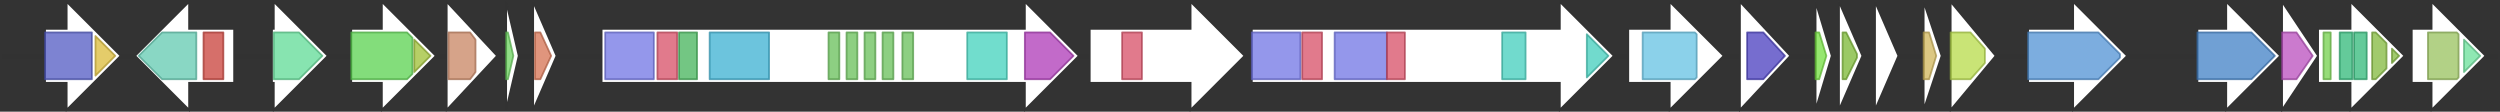 <svg version="1.1" baseProfile="full" xmlns="http://www.w3.org/2000/svg" width="1388" height="62">
	<rect width="100%" height="100%" fill="#333333" stroke="none"/>
	<line x1="1" y1="31" x2="1387" y2="31" style="stroke:rgb(50,50,50); stroke-width:3 "/>
	<g>
		<polygon class="NoName" points="695,16 866,16 866,1 896,31 866,61 866,46 695,46" fill="rgb(255,255,255)" fill-opacity="1.0" stroke="rgb(50,50,50)" stroke-width="1" />
		<g>
			<title>PF00109</title>
			<rect class="PF00109" x="695" y="18" stroke-linejoin="round" width="27" height="26" fill="rgb(112,116,228)" stroke="rgb(89,92,182)" stroke-width="1" opacity="0.75" />
		</g>
		<g>
			<title>PF02801</title>
			<rect class="PF02801" x="723" y="18" stroke-linejoin="round" width="11" height="26" fill="rgb(215,78,102)" stroke="rgb(172,62,81)" stroke-width="1" opacity="0.75" />
		</g>
		<g>
			<title>PF00109</title>
			<rect class="PF00109" x="741" y="18" stroke-linejoin="round" width="29" height="26" fill="rgb(112,116,228)" stroke="rgb(89,92,182)" stroke-width="1" opacity="0.75" />
		</g>
		<g>
			<title>PF02801</title>
			<rect class="PF02801" x="770" y="18" stroke-linejoin="round" width="10" height="26" fill="rgb(215,78,102)" stroke="rgb(172,62,81)" stroke-width="1" opacity="0.75" />
		</g>
		<g>
			<title>PF07977</title>
			<rect class="PF07977" x="834" y="18" stroke-linejoin="round" width="13" height="26" fill="rgb(66,205,188)" stroke="rgb(52,164,150)" stroke-width="1" opacity="0.75" />
		</g>
		<g>
			<title>PF07977</title>
			<polygon class="PF07977" points="881,19 893,31 881,43" stroke-linejoin="round" width="13" height="26" fill="rgb(66,205,188)" stroke="rgb(52,164,150)" stroke-width="1" opacity="0.75" />
		</g>
	</g>
	<g>
		<polygon class="NoName" points="904,16 927,16 927,1 957,31 927,61 927,46 904,46" fill="rgb(255,255,255)" fill-opacity="1.0" stroke="rgb(50,50,50)" stroke-width="1" />
		<g>
			<title>PF03060</title>
			<polygon class="PF03060" points="912,18 941,18 942,19 942,43 941,44 912,44" stroke-linejoin="round" width="30" height="26" fill="rgb(100,193,226)" stroke="rgb(80,154,180)" stroke-width="1" opacity="0.75" />
		</g>
	</g>
	<g>
		<polygon class="NoName" points="966,16 966,16 966,1 994,31 966,61 966,46 966,46" fill="rgb(255,255,255)" fill-opacity="1.0" stroke="rgb(50,50,50)" stroke-width="1" />
		<g>
			<title>PF13354</title>
			<polygon class="PF13354" points="970,18 979,18 991,31 991,31 979,44 970,44" stroke-linejoin="round" width="21" height="26" fill="rgb(72,61,190)" stroke="rgb(57,48,152)" stroke-width="1" opacity="0.75" />
		</g>
	</g>
	<g>
		<polygon class="NoName" points="1008,16 1008,16 1008,1 1017,31 1008,61 1008,46 1008,46" fill="rgb(255,255,255)" fill-opacity="1.0" stroke="rgb(50,50,50)" stroke-width="1" />
		<g>
			<title>PF08681</title>
			<polygon class="PF08681" points="1008,18 1010,18 1014,31 1010,44 1008,44" stroke-linejoin="round" width="7" height="26" fill="rgb(115,223,63)" stroke="rgb(92,178,50)" stroke-width="1" opacity="0.75" />
		</g>
	</g>
	<g>
		<polygon class="NoName" points="1021,16 1021,16 1021,1 1034,31 1021,61 1021,46 1021,46" fill="rgb(255,255,255)" fill-opacity="1.0" stroke="rgb(50,50,50)" stroke-width="1" />
		<g>
			<title>PF00583</title>
			<polygon class="PF00583" points="1023,18 1025,18 1031,30 1031,32 1025,44 1023,44" stroke-linejoin="round" width="8" height="26" fill="rgb(121,183,50)" stroke="rgb(96,146,39)" stroke-width="1" opacity="0.75" />
		</g>
	</g>
	<g>
		<polygon class="NoName" points="1041,16 1041,16 1041,1 1054,31 1041,61 1041,46 1041,46" fill="rgb(255,255,255)" fill-opacity="1.0" stroke="rgb(50,50,50)" stroke-width="1" />
	</g>
	<g>
		<polygon class="NoName" points="1068,16 1068,16 1068,1 1078,31 1068,61 1068,46 1068,46" fill="rgb(255,255,255)" fill-opacity="1.0" stroke="rgb(50,50,50)" stroke-width="1" />
		<g>
			<title>PF04266</title>
			<polygon class="PF04266" points="1068,18 1071,18 1075,31 1071,44 1068,44" stroke-linejoin="round" width="10" height="26" fill="rgb(208,181,89)" stroke="rgb(166,144,71)" stroke-width="1" opacity="0.75" />
		</g>
	</g>
	<g>
		<polygon class="NoName" points="1083,16 1083,16 1083,1 1108,31 1083,61 1083,46 1083,46" fill="rgb(255,255,255)" fill-opacity="1.0" stroke="rgb(50,50,50)" stroke-width="1" />
		<g>
			<title>PF00106</title>
			<polygon class="PF00106" points="1083,18 1094,18 1102,27 1102,35 1094,44 1083,44" stroke-linejoin="round" width="19" height="26" fill="rgb(182,219,73)" stroke="rgb(145,175,58)" stroke-width="1" opacity="0.75" />
		</g>
	</g>
	<g>
		<polygon class="NoName" points="1126,16 1151,16 1151,1 1181,31 1151,61 1151,46 1126,46" fill="rgb(255,255,255)" fill-opacity="1.0" stroke="rgb(50,50,50)" stroke-width="1" />
		<g>
			<title>PF02696</title>
			<polygon class="PF02696" points="1126,18 1165,18 1177,30 1177,32 1165,44 1126,44" stroke-linejoin="round" width="51" height="26" fill="rgb(80,146,212)" stroke="rgb(64,116,169)" stroke-width="1" opacity="0.75" />
		</g>
	</g>
	<g>
		<polygon class="NoName" points="1220,16 1236,16 1236,1 1266,31 1236,61 1236,46 1220,46" fill="rgb(255,255,255)" fill-opacity="1.0" stroke="rgb(50,50,50)" stroke-width="1" />
		<g>
			<title>PF00115</title>
			<polygon class="PF00115" points="1220,18 1250,18 1263,31 1263,31 1250,44 1220,44" stroke-linejoin="round" width="43" height="26" fill="rgb(64,128,197)" stroke="rgb(51,102,157)" stroke-width="1" opacity="0.75" />
		</g>
	</g>
	<g>
		<polygon class="NoName" points="25,16 37,16 37,1 67,31 37,61 37,46 25,46" fill="rgb(255,255,255)" fill-opacity="1.0" stroke="rgb(50,50,50)" stroke-width="1" />
		<g>
			<title>PF00108</title>
			<rect class="PF00108" x="25" y="18" stroke-linejoin="round" width="26" height="26" fill="rgb(82,90,195)" stroke="rgb(65,72,156)" stroke-width="1" opacity="0.75" />
		</g>
		<g>
			<title>PF02803</title>
			<polygon class="PF02803" points="53,20 64,31 53,42" stroke-linejoin="round" width="14" height="26" fill="rgb(218,187,56)" stroke="rgb(174,149,44)" stroke-width="1" opacity="0.75" />
		</g>
	</g>
	<g>
		<polygon class="NoName" points="1267,16 1267,16 1267,1 1287,31 1267,61 1267,46 1267,46" fill="rgb(255,255,255)" fill-opacity="1.0" stroke="rgb(50,50,50)" stroke-width="1" />
		<g>
			<title>PF02433</title>
			<polygon class="PF02433" points="1267,18 1275,18 1284,31 1275,44 1267,44" stroke-linejoin="round" width="18" height="26" fill="rgb(185,78,189)" stroke="rgb(147,62,151)" stroke-width="1" opacity="0.75" />
		</g>
	</g>
	<g>
		<polygon class="NoName" points="1287,16 1305,16 1305,1 1335,31 1305,61 1305,46 1287,46" fill="rgb(255,255,255)" fill-opacity="1.0" stroke="rgb(50,50,50)" stroke-width="1" />
		<g>
			<title>PF14715</title>
			<rect class="PF14715" x="1290" y="18" stroke-linejoin="round" width="4" height="26" fill="rgb(115,208,75)" stroke="rgb(92,166,60)" stroke-width="1" opacity="0.75" />
		</g>
		<g>
			<title>PF13442</title>
			<rect class="PF13442" x="1299" y="18" stroke-linejoin="round" width="7" height="26" fill="rgb(49,184,120)" stroke="rgb(39,147,96)" stroke-width="1" opacity="0.75" />
		</g>
		<g>
			<title>PF13442</title>
			<rect class="PF13442" x="1307" y="18" stroke-linejoin="round" width="7" height="26" fill="rgb(49,184,120)" stroke="rgb(39,147,96)" stroke-width="1" opacity="0.75" />
		</g>
		<g>
			<title>PF00034</title>
			<polygon class="PF00034" points="1317,18 1319,18 1325,24 1325,38 1319,44 1317,44" stroke-linejoin="round" width="8" height="26" fill="rgb(130,184,61)" stroke="rgb(104,147,48)" stroke-width="1" opacity="0.75" />
		</g>
		<g>
			<title>PF00034</title>
			<polygon class="PF00034" points="1328,27 1332,31 1328,35" stroke-linejoin="round" width="7" height="26" fill="rgb(130,184,61)" stroke="rgb(104,147,48)" stroke-width="1" opacity="0.75" />
		</g>
	</g>
	<g>
		<polygon class="NoName" points="1339,16 1350,16 1350,1 1380,31 1350,61 1350,46 1339,46" fill="rgb(255,255,255)" fill-opacity="1.0" stroke="rgb(50,50,50)" stroke-width="1" />
		<g>
			<title>PF00174</title>
			<polygon class="PF00174" points="1348,18 1364,18 1365,19 1365,43 1364,44 1348,44" stroke-linejoin="round" width="17" height="26" fill="rgb(152,193,93)" stroke="rgb(121,154,74)" stroke-width="1" opacity="0.75" />
		</g>
		<g>
			<title>PF03404</title>
			<polygon class="PF03404" points="1368,22 1377,31 1368,40" stroke-linejoin="round" width="12" height="26" fill="rgb(105,224,154)" stroke="rgb(84,179,123)" stroke-width="1" opacity="0.75" />
		</g>
	</g>
	<g>
		<polygon class="NoName" points="130,16 105,16 105,1 75,31 105,61 105,46 130,46" fill="rgb(255,255,255)" fill-opacity="1.0" stroke="rgb(50,50,50)" stroke-width="1" />
		<g>
			<title>PF00733</title>
			<polygon class="PF00733" points="77,31 90,18 109,18 109,44 90,44" stroke-linejoin="round" width="32" height="26" fill="rgb(97,201,176)" stroke="rgb(77,160,140)" stroke-width="1" opacity="0.75" />
		</g>
		<g>
			<title>PF13537</title>
			<rect class="PF13537" x="113" y="18" stroke-linejoin="round" width="11" height="26" fill="rgb(200,63,57)" stroke="rgb(160,50,45)" stroke-width="1" opacity="0.75" />
		</g>
	</g>
	<g>
		<polygon class="NoName" points="151,16 152,16 152,1 182,31 152,61 152,46 151,46" fill="rgb(255,255,255)" fill-opacity="1.0" stroke="rgb(50,50,50)" stroke-width="1" />
		<g>
			<title>PF03279</title>
			<polygon class="PF03279" points="152,18 166,18 179,31 166,44 152,44" stroke-linejoin="round" width="29" height="26" fill="rgb(95,219,149)" stroke="rgb(76,175,119)" stroke-width="1" opacity="0.75" />
		</g>
	</g>
	<g>
		<polygon class="NoName" points="195,16 212,16 212,1 242,31 212,61 212,46 195,46" fill="rgb(255,255,255)" fill-opacity="1.0" stroke="rgb(50,50,50)" stroke-width="1" />
		<g>
			<title>PF00224</title>
			<polygon class="PF00224" points="195,18 226,18 229,21 229,41 226,44 195,44" stroke-linejoin="round" width="34" height="26" fill="rgb(90,209,79)" stroke="rgb(72,167,63)" stroke-width="1" opacity="0.75" />
		</g>
		<g>
			<title>PF02887</title>
			<polygon class="PF02887" points="230,22 239,31 230,40" stroke-linejoin="round" width="11" height="26" fill="rgb(157,190,51)" stroke="rgb(125,152,40)" stroke-width="1" opacity="0.75" />
		</g>
	</g>
	<g>
		<polygon class="NoName" points="248,16 248,16 248,1 276,31 248,61 248,46 248,46" fill="rgb(255,255,255)" fill-opacity="1.0" stroke="rgb(50,50,50)" stroke-width="1" />
		<g>
			<title>PF01734</title>
			<polygon class="PF01734" points="249,18 261,18 264,22 264,40 261,44 249,44" stroke-linejoin="round" width="15" height="26" fill="rgb(200,132,98)" stroke="rgb(160,105,78)" stroke-width="1" opacity="0.75" />
		</g>
	</g>
	<g>
		<polygon class="NoName" points="281,16 281,16 281,1 288,31 281,61 281,46 281,46" fill="rgb(255,255,255)" fill-opacity="1.0" stroke="rgb(50,50,50)" stroke-width="1" />
		<g>
			<title>PF09905</title>
			<polygon class="PF09905" points="281,18 282,18 285,31 282,44 281,44" stroke-linejoin="round" width="6" height="26" fill="rgb(108,210,95)" stroke="rgb(86,168,76)" stroke-width="1" opacity="0.75" />
		</g>
	</g>
	<g>
		<polygon class="NoName" points="296,16 296,16 296,1 309,31 296,61 296,46 296,46" fill="rgb(255,255,255)" fill-opacity="1.0" stroke="rgb(50,50,50)" stroke-width="1" />
		<g>
			<title>PF13279</title>
			<polygon class="PF13279" points="297,18 300,18 306,31 300,44 297,44" stroke-linejoin="round" width="11" height="26" fill="rgb(213,114,82)" stroke="rgb(170,91,65)" stroke-width="1" opacity="0.75" />
		</g>
	</g>
	<g>
		<polygon class="NoName" points="334,16 569,16 569,1 599,31 569,61 569,46 334,46" fill="rgb(255,255,255)" fill-opacity="1.0" stroke="rgb(50,50,50)" stroke-width="1" />
		<g>
			<title>PF00109</title>
			<rect class="PF00109" x="336" y="18" stroke-linejoin="round" width="27" height="26" fill="rgb(112,116,228)" stroke="rgb(89,92,182)" stroke-width="1" opacity="0.75" />
		</g>
		<g>
			<title>PF02801</title>
			<rect class="PF02801" x="365" y="18" stroke-linejoin="round" width="11" height="26" fill="rgb(215,78,102)" stroke="rgb(172,62,81)" stroke-width="1" opacity="0.75" />
		</g>
		<g>
			<title>PF16197</title>
			<rect class="PF16197" x="377" y="18" stroke-linejoin="round" width="10" height="26" fill="rgb(68,179,89)" stroke="rgb(54,143,71)" stroke-width="1" opacity="0.75" />
		</g>
		<g>
			<title>PF00698</title>
			<rect class="PF00698" x="394" y="18" stroke-linejoin="round" width="33" height="26" fill="rgb(59,176,209)" stroke="rgb(47,140,167)" stroke-width="1" opacity="0.75" />
		</g>
		<g>
			<title>PF00550</title>
			<rect class="PF00550" x="460" y="18" stroke-linejoin="round" width="6" height="26" fill="rgb(103,191,88)" stroke="rgb(82,152,70)" stroke-width="1" opacity="0.75" />
		</g>
		<g>
			<title>PF00550</title>
			<rect class="PF00550" x="470" y="18" stroke-linejoin="round" width="6" height="26" fill="rgb(103,191,88)" stroke="rgb(82,152,70)" stroke-width="1" opacity="0.75" />
		</g>
		<g>
			<title>PF00550</title>
			<rect class="PF00550" x="480" y="18" stroke-linejoin="round" width="6" height="26" fill="rgb(103,191,88)" stroke="rgb(82,152,70)" stroke-width="1" opacity="0.75" />
		</g>
		<g>
			<title>PF00550</title>
			<rect class="PF00550" x="490" y="18" stroke-linejoin="round" width="6" height="26" fill="rgb(103,191,88)" stroke="rgb(82,152,70)" stroke-width="1" opacity="0.75" />
		</g>
		<g>
			<title>PF00550</title>
			<rect class="PF00550" x="501" y="18" stroke-linejoin="round" width="6" height="26" fill="rgb(103,191,88)" stroke="rgb(82,152,70)" stroke-width="1" opacity="0.75" />
		</g>
		<g>
			<title>PF08659</title>
			<rect class="PF08659" x="537" y="18" stroke-linejoin="round" width="22" height="26" fill="rgb(66,209,188)" stroke="rgb(52,167,150)" stroke-width="1" opacity="0.75" />
		</g>
		<g>
			<title>PF14765</title>
			<polygon class="PF14765" points="569,18 583,18 596,31 583,44 569,44" stroke-linejoin="round" width="29" height="26" fill="rgb(173,56,182)" stroke="rgb(138,44,145)" stroke-width="1" opacity="0.75" />
		</g>
	</g>
	<g>
		<polygon class="NoName" points="605,16 661,16 661,1 691,31 661,61 661,46 605,46" fill="rgb(255,255,255)" fill-opacity="1.0" stroke="rgb(50,50,50)" stroke-width="1" />
		<g>
			<title>PF02801</title>
			<rect class="PF02801" x="623" y="18" stroke-linejoin="round" width="11" height="26" fill="rgb(215,78,102)" stroke="rgb(172,62,81)" stroke-width="1" opacity="0.75" />
		</g>
	</g>
</svg>
